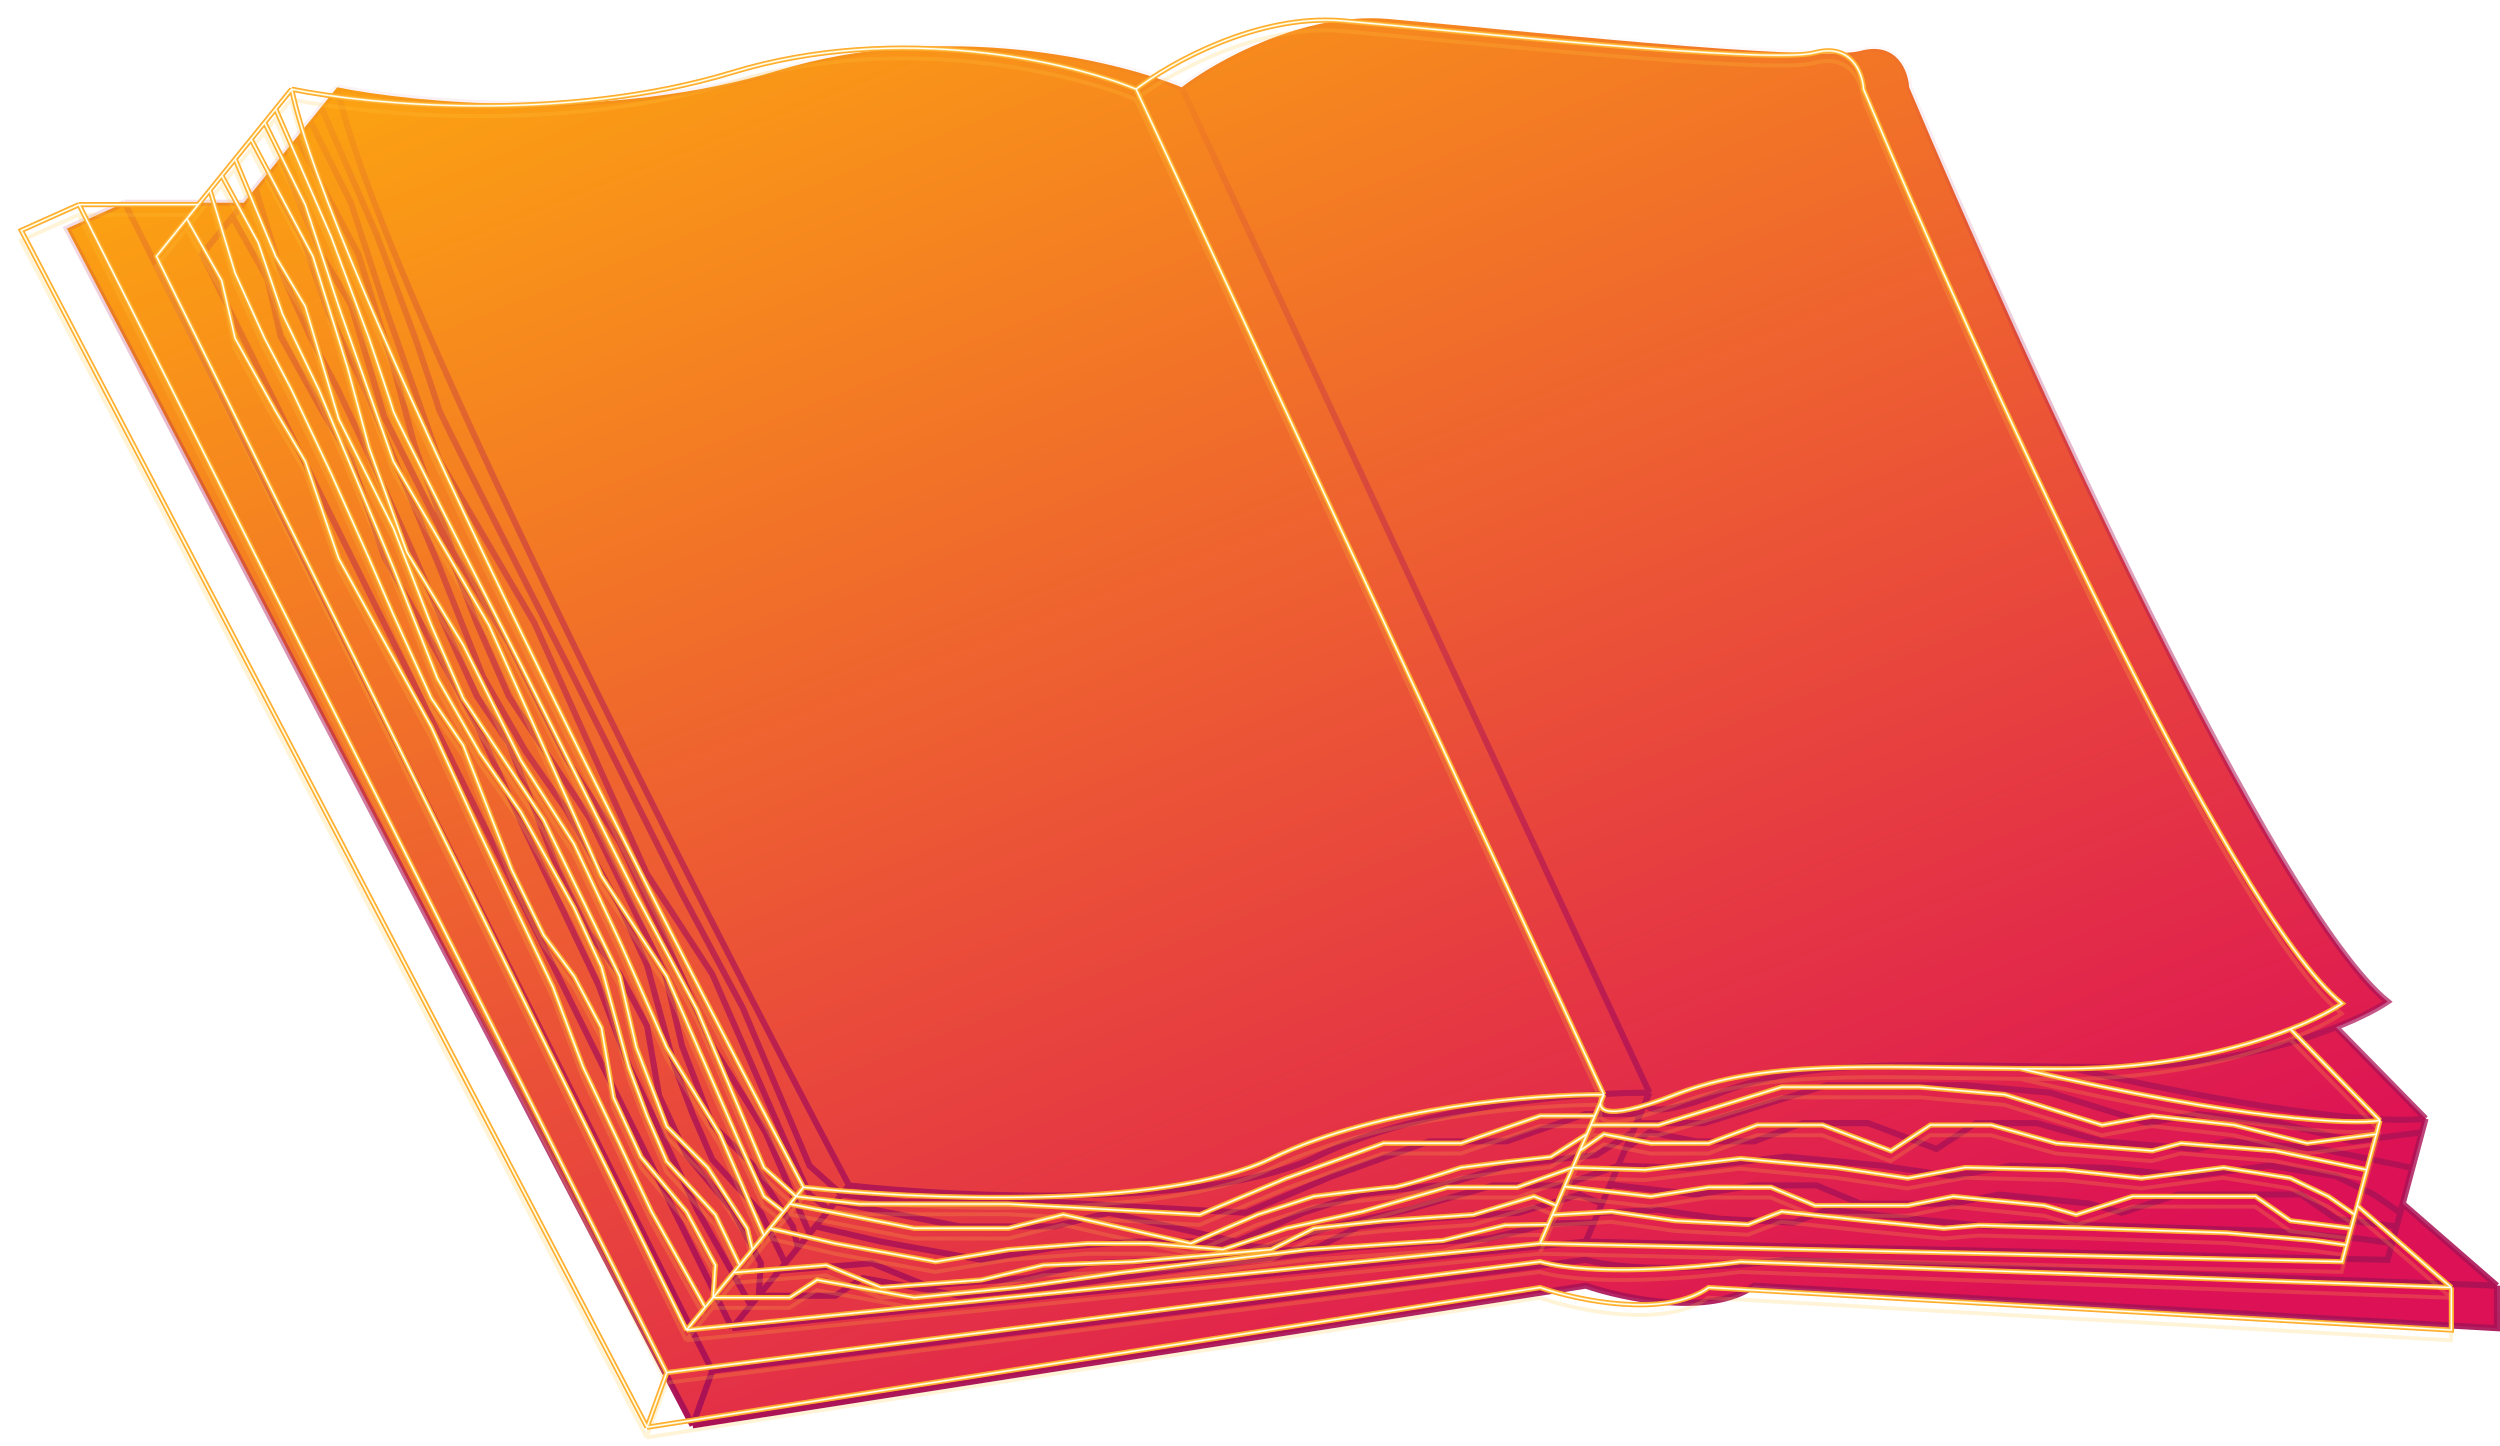 <svg width="823" height="476" viewBox="0 0 823 476" fill="none" xmlns="http://www.w3.org/2000/svg">
<g filter="url(#filter0_b_154_752)">
<path d="M111 28.737C136.333 33.904 200.8 40.037 256 23.237C311.2 6.437 367.667 19.904 389 28.737C400 20.237 429 3.837 457 6.237C492 9.237 597.5 20.737 612.5 16.737C624.5 13.537 628.167 23.404 628.5 28.737C665.5 116.571 748.8 299.737 786 329.737C782.573 332.04 776.815 335.083 769 338.152L798.5 368.237L797.29 372.737L794.132 384.487L790.973 396.237L822 423.237V437.237L577.5 423.237C563.1 433.501 534.5 427.514 522 423.237L228 469.237L22 75.237L41 66.737H80.254L84.127 61.951L88 57.164L92.391 51.737L97.65 45.237L102.1 39.737L105.741 35.237L111 28.737Z" fill="url(#paint0_linear_154_752)"/>
<path d="M111 28.737C136.333 33.904 200.8 40.037 256 23.237C311.2 6.437 367.667 19.904 389 28.737M111 28.737C123 86.737 228.333 293.904 279.5 390.237M111 28.737L105.741 35.237M389 28.737L543 359.737M389 28.737C400 20.237 429 3.837 457 6.237C492 9.237 597.5 20.737 612.5 16.737C624.5 13.537 628.167 23.404 628.5 28.737C665.5 116.571 748.8 299.737 786 329.737C782.573 332.04 776.815 335.083 769 338.152M543 359.737C521.333 359.571 469.1 363.537 433.5 380.737C397.9 397.937 316 394.237 279.5 390.237M543 359.737C540.167 363.904 540.9 369.737 566.5 359.737C595.815 348.286 628.908 350.682 680 351.165M543 359.737L540 366.737M279.5 390.237L277.043 393.237M241 437.237L66.5 83.737L76.5 71.378M241 437.237L522 408.737M241 437.237L247.144 429.737M522 408.737L786 414.737L787.479 409.237M522 408.737L524.679 402.487M798.5 368.237L769 338.152M798.5 368.237C789.667 369.689 753.6 368.307 680 351.165M798.5 368.237L797.29 372.737M769 338.152C752.493 344.635 726.805 351.237 694.5 351.237C689.508 351.237 684.679 351.209 680 351.165M80.254 66.737H41M80.254 66.737L84.127 61.951M80.254 66.737L76.5 71.378M41 66.737C33.58 70.057 29.42 71.918 22 75.237L228 469.237M41 66.737L234.5 451.237M228 469.237L234.5 451.237M228 469.237L522 423.237C534.5 427.514 563.1 433.501 577.5 423.237L822 437.237V423.237M234.5 451.237L522 414.737C539.2 419.537 573.167 416.737 588 414.737L822 423.237M822 423.237L790.973 396.237M105.741 35.237L124 77.237L136.5 110.737C139 118.071 144.1 133.137 144.5 134.737C144.9 136.337 172.667 191.071 186.5 218.237L224.5 294.237L244.5 331.737L266.5 383.737L277.043 393.237M105.741 35.237L102.1 39.737M277.043 393.237L298 395.737H347L410 399.237L438.5 387.237L470.5 375.737H496L522 366.737H540M277.043 393.237L274.995 395.737M102.1 39.737L115.5 66.737L126.5 100.237L144.5 151.237L176 205.237L213 287.737L234.5 320.737L258.5 375.737L266.5 393.237L272.947 398.237M102.1 39.737L97.65 45.237M272.947 398.237L274.995 395.737M272.947 398.237L268.441 403.737M97.65 45.237L118 83.737L129.5 120.737L136.5 146.737L149 181.237L167.5 211.737L186.5 249.737L204 277.237L219 309.237L234.5 344.237L252 372.737L266.5 406.107M97.65 45.237L92.391 51.737M266.5 406.107L262.707 410.737M266.5 406.107L268.441 403.737M92.391 51.737L105.741 83.737L115.5 100.237L126.5 137.237L144.5 173.237L157 205.237L167.5 229.237L194 269.237L219 320.737L224.5 344.237L234.5 370.237L248 383.737L261 403.737L262.707 410.737M92.391 51.737L88 57.164M262.707 410.737L258.5 415.874M88 57.164L100 79.237L108 102.737L120 127.737L144.5 186.237L159 222.737L173 247.237L186.5 266.737L204 298.237L213 317.737L222 350.737L228 366.737L234.5 381.737L250.5 399.237L258.5 415.874M88 57.164L84.127 61.951M258.5 415.874L256.5 418.315M84.127 61.951L92.391 89.237L102.1 110.737L111 127.737L124 155.237L136.5 183.237L144.5 201.737L157 229.237L167.5 244.737L183.5 285.737L194 307.237L204 320.737L213 337.737L217 360.737L226 380.237L241 398.237L250.5 415.874L249.75 426.556M249.75 426.556L247.144 429.737M249.75 426.556L256.5 418.315M249.75 426.556H274.995L284 420.737L316 426.556L349.5 423.237L384 418.315L445.5 410.737L490 407.737L510.5 402.737L524.679 402.487M76.5 71.378L88 91.737L92.391 110.737L105.741 134.737L115.5 151.237L126.5 183.237L157 238.737L173 273.737L197 324.237L207 350.737L229.5 398.237L247.144 429.737M540 366.737L538.714 369.737M274.995 395.737L316 403.737H347L365 399.237L407 408.737L429 399.237L447.5 393.237C455.333 392.237 471.5 390.237 473.5 390.237C475.5 390.237 489.333 385.904 496 383.737L512 381.737L525.5 380.237L537.429 372.737M537.429 372.737L538.714 369.737M537.429 372.737L535.071 378.237M268.441 403.737L290 408.737L323 414.737L347 410.737L373 408.737H393.5L417.5 410.737L438.5 403.737L463.5 398.237L491.5 390.237H514.5L532.714 383.737M532.714 383.737L535.071 378.237M532.714 383.737L556.5 384.487L588 380.737L619.5 383.737L643 387.237L662 383.737L694.5 384.487L720 387.237L747 383.737L769 387.237L781.5 393.237L790.167 399.237M532.714 383.737L530.036 389.987M256.5 418.315L287 415.874L305 423.237L338 420.737L358.5 415.874L388 414.737L433.5 410.737L447.5 403.737L470.5 401.237L500 399.237L520 393.237L527.357 396.237M527.357 396.237L530.036 389.987M527.357 396.237L526.018 399.362M524.679 402.487L526.018 399.362M790.973 396.237L794.132 384.487M790.973 396.237L790.167 399.237M538.714 369.737H561L601.5 357.237H647L675 359.737L707 369.737L723.5 366.737L750.5 369.737L774.5 375.737L797.29 372.737M797.29 372.737L794.132 384.487M535.071 378.237L543 372.737L558.5 375.737H577.5L593.5 369.737H615L637.5 378.237L650.5 369.737H670.5L692 375.737L723.5 378.237L733 375.737L764 378.237L794.132 384.487M790.167 399.237L788.957 403.737M530.036 389.987L558.5 393.237L577.5 390.237H598L612.5 396.237H643L658 393.237L688 396.237L698.5 399.237L717 393.237H757.5L769 401.237L788.957 403.737M788.957 403.737L787.479 409.237M526.018 399.362L545.5 398.237L566.5 401.237L590.5 402.487L601.5 398.237L629.5 401.237L655 403.737L666.5 402.737L703 403.737L748 405.237L776.5 407.737L787.479 409.237" stroke="url(#paint1_linear_154_752)" stroke-width="2"/>
<g style="mix-blend-mode:color-dodge">
<g style="mix-blend-mode:hard-light" filter="url(#filter1_f_154_752)">
<path d="M96 29.356C121.333 34.523 185.8 40.656 241 23.856C296.2 7.056 352.667 20.523 374 29.356M96 29.356C108 87.356 213.333 294.523 264.5 390.856M96 29.356L90.741 35.856M374 29.356L528 360.356M374 29.356C385 20.856 414 4.456 442 6.856C477 9.856 582.5 21.356 597.5 17.356C609.5 14.156 613.167 24.023 613.5 29.356C650.5 117.189 733.8 300.356 771 330.356C767.573 332.659 761.815 335.701 754 338.771M528 360.356C506.333 360.189 454.1 364.156 418.5 381.356C382.9 398.556 301 394.856 264.5 390.856M528 360.356C525.167 364.523 525.9 370.356 551.5 360.356C580.815 348.905 613.908 351.301 665 351.784M528 360.356L525 367.356M264.5 390.856L262.043 393.856M226 437.856L51.5 84.356L61.5 71.996M226 437.856L507 409.356M226 437.856L232.144 430.356M507 409.356L771 415.356L772.479 409.856M507 409.356L509.679 403.106M783.5 368.856L754 338.771M783.5 368.856C774.667 370.308 738.6 368.926 665 351.784M783.5 368.856L782.29 373.356M754 338.771C737.493 345.254 711.805 351.856 679.5 351.856C674.508 351.856 669.679 351.828 665 351.784M65.255 67.356H26M65.255 67.356L69.127 62.569M65.255 67.356L61.5 71.996M26 67.356C18.58 70.675 14.42 72.536 7 75.856L213 469.856M26 67.356L219.5 451.856M213 469.856L219.5 451.856M213 469.856L507 423.856C519.5 428.132 548.1 434.12 562.5 423.856L807 437.856V423.856M219.5 451.856L507 415.356C524.2 420.156 558.167 417.356 573 415.356L807 423.856M807 423.856L775.973 396.856M90.741 35.856L109 77.856L121.5 111.356C124 118.689 129.1 133.756 129.5 135.356C129.9 136.956 157.667 191.689 171.5 218.856L209.5 294.856L229.5 332.356L251.5 384.356L262.043 393.856M90.741 35.856L87.1 40.356M262.043 393.856L283 396.356H332L395 399.856L423.5 387.856L455.5 376.356H481L507 367.356H525M262.043 393.856L259.995 396.356M87.1 40.356L100.5 67.356L111.5 100.856L129.5 151.856L161 205.856L198 288.356L219.5 321.356L243.5 376.356L251.5 393.856L257.947 398.856M87.1 40.356L82.65 45.856M257.947 398.856L259.995 396.356M257.947 398.856L253.442 404.356M82.65 45.856L103 84.356L114.5 121.356L121.5 147.356L134 181.856L152.5 212.356L171.5 250.356L189 277.856L204 309.856L219.5 344.856L237 373.356L251.5 406.726M82.65 45.856L77.391 52.356M251.5 406.726L247.707 411.356M251.5 406.726L253.442 404.356M77.391 52.356L90.741 84.356L100.5 100.856L111.5 137.856L129.5 173.856L142 205.856L152.5 229.856L179 269.856L204 321.356L209.5 344.856L219.5 370.856L233 384.356L246 404.356L247.707 411.356M77.391 52.356L73 57.783M247.707 411.356L243.5 416.492M73 57.783L85 79.856L93 103.356L105 128.356L129.5 186.856L144 223.356L158 247.856L171.5 267.356L189 298.856L198 318.356L207 351.356L213 367.356L219.5 382.356L235.5 399.856L243.5 416.492M73 57.783L69.127 62.569M243.5 416.492L241.5 418.934M69.127 62.569L77.391 89.856L87.1 111.356L96 128.356L109 155.856L121.5 183.856L129.5 202.356L142 229.856L152.5 245.356L168.5 286.356L179 307.856L189 321.356L198 338.356L202 361.356L211 380.856L226 398.856L235.5 416.492L234.75 427.174M234.75 427.174L232.144 430.356M234.75 427.174L241.5 418.934M234.75 427.174H259.995L269 421.356L301 427.174L334.5 423.856L369 418.934L430.5 411.356L475 408.356L495.5 403.356L509.679 403.106M61.5 71.996L73 92.356L77.391 111.356L90.741 135.356L100.5 151.856L111.5 183.856L142 239.356L158 274.356L182 324.856L192 351.356L214.5 398.856L232.144 430.356M525 367.356L523.714 370.356M259.995 396.356L301 404.356H332L350 399.856L392 409.356L414 399.856L432.5 393.856C440.333 392.856 456.5 390.856 458.5 390.856C460.5 390.856 474.333 386.523 481 384.356L497 382.356L510.5 380.856L522.429 373.356M522.429 373.356L523.714 370.356M522.429 373.356L520.071 378.856M253.442 404.356L275 409.356L308 415.356L332 411.356L358 409.356H378.5L402.5 411.356L423.5 404.356L448.5 398.856L476.5 390.856H499.5L517.714 384.356M517.714 384.356L520.071 378.856M517.714 384.356L541.5 385.106L573 381.356L604.5 384.356L628 387.856L647 384.356L679.5 385.106L705 387.856L732 384.356L754 387.856L766.5 393.856L775.167 399.856M517.714 384.356L515.036 390.606M241.5 418.934L272 416.492L290 423.856L323 421.356L343.5 416.492L373 415.356L418.5 411.356L432.5 404.356L455.5 401.856L485 399.856L505 393.856L512.357 396.856M512.357 396.856L515.036 390.606M512.357 396.856L511.018 399.981M509.679 403.106L511.018 399.981M775.973 396.856L779.132 385.106M775.973 396.856L775.167 399.856M523.714 370.356H546L586.5 357.856H632L660 360.356L692 370.356L708.5 367.356L735.5 370.356L759.5 376.356L782.29 373.356M782.29 373.356L779.132 385.106M520.071 378.856L528 373.356L543.5 376.356H562.5L578.5 370.356H600L622.5 378.856L635.5 370.356H655.5L677 376.356L708.5 378.856L718 376.356L749 378.856L779.132 385.106M775.167 399.856L773.957 404.356M515.036 390.606L543.5 393.856L562.5 390.856H583L597.5 396.856H628L643 393.856L673 396.856L683.5 399.856L702 393.856H742.5L754 401.856L773.957 404.356M773.957 404.356L772.479 409.856M511.018 399.981L530.5 398.856L551.5 401.856L575.5 403.106L586.5 398.856L614.5 401.856L640 404.356L651.5 403.356L688 404.356L733 405.856L761.5 408.356L772.479 409.856" stroke="#FFAB2D" stroke-width="1.3"/>
</g>
<g style="mix-blend-mode:hard-light" filter="url(#filter2_f_154_752)">
<path d="M96 29.356C121.333 34.523 185.8 40.656 241 23.856C296.2 7.056 352.667 20.523 374 29.356M96 29.356C108 87.356 213.333 294.523 264.5 390.856M96 29.356L90.741 35.856M374 29.356L528 360.356M374 29.356C385 20.856 414 4.456 442 6.856C477 9.856 582.5 21.356 597.5 17.356C609.5 14.156 613.167 24.023 613.5 29.356C650.5 117.189 733.8 300.356 771 330.356C767.573 332.659 761.815 335.701 754 338.771M528 360.356C506.333 360.189 454.1 364.156 418.5 381.356C382.9 398.556 301 394.856 264.5 390.856M528 360.356C525.167 364.523 525.9 370.356 551.5 360.356C580.815 348.905 613.908 351.301 665 351.784M528 360.356L525 367.356M264.5 390.856L262.043 393.856M226 437.856L51.5 84.356L61.5 71.996M226 437.856L507 409.356M226 437.856L232.144 430.356M507 409.356L771 415.356L772.479 409.856M507 409.356L509.679 403.106M783.5 368.856L754 338.771M783.5 368.856C774.667 370.308 738.6 368.926 665 351.784M783.5 368.856L782.29 373.356M754 338.771C737.493 345.254 711.805 351.856 679.5 351.856C674.508 351.856 669.679 351.828 665 351.784M65.255 67.356H26M65.255 67.356L69.127 62.569M65.255 67.356L61.5 71.996M26 67.356C18.58 70.675 14.42 72.536 7 75.856L213 469.856M26 67.356L219.5 451.856M213 469.856L219.5 451.856M213 469.856L507 423.856C519.5 428.132 548.1 434.12 562.5 423.856L807 437.856V423.856M219.5 451.856L507 415.356C524.2 420.156 558.167 417.356 573 415.356L807 423.856M807 423.856L775.973 396.856M90.741 35.856L109 77.856L121.5 111.356C124 118.689 129.1 133.756 129.5 135.356C129.9 136.956 157.667 191.689 171.5 218.856L209.5 294.856L229.5 332.356L251.5 384.356L262.043 393.856M90.741 35.856L87.1 40.356M262.043 393.856L283 396.356H332L395 399.856L423.5 387.856L455.5 376.356H481L507 367.356H525M262.043 393.856L259.995 396.356M87.1 40.356L100.5 67.356L111.5 100.856L129.5 151.856L161 205.856L198 288.356L219.5 321.356L243.5 376.356L251.5 393.856L257.947 398.856M87.1 40.356L82.65 45.856M257.947 398.856L259.995 396.356M257.947 398.856L253.442 404.356M82.65 45.856L103 84.356L114.5 121.356L121.5 147.356L134 181.856L152.5 212.356L171.5 250.356L189 277.856L204 309.856L219.5 344.856L237 373.356L251.5 406.726M82.65 45.856L77.391 52.356M251.5 406.726L247.707 411.356M251.5 406.726L253.442 404.356M77.391 52.356L90.741 84.356L100.5 100.856L111.5 137.856L129.5 173.856L142 205.856L152.5 229.856L179 269.856L204 321.356L209.5 344.856L219.5 370.856L233 384.356L246 404.356L247.707 411.356M77.391 52.356L73 57.783M247.707 411.356L243.5 416.492M73 57.783L85 79.856L93 103.356L105 128.356L129.5 186.856L144 223.356L158 247.856L171.5 267.356L189 298.856L198 318.356L207 351.356L213 367.356L219.5 382.356L235.5 399.856L243.5 416.492M73 57.783L69.127 62.569M243.5 416.492L241.5 418.934M69.127 62.569L77.391 89.856L87.1 111.356L96 128.356L109 155.856L121.5 183.856L129.5 202.356L142 229.856L152.5 245.356L168.5 286.356L179 307.856L189 321.356L198 338.356L202 361.356L211 380.856L226 398.856L235.5 416.492L234.75 427.174M234.75 427.174L232.144 430.356M234.75 427.174L241.5 418.934M234.75 427.174H259.995L269 421.356L301 427.174L334.5 423.856L369 418.934L430.5 411.356L475 408.356L495.5 403.356L509.679 403.106M61.5 71.996L73 92.356L77.391 111.356L90.741 135.356L100.5 151.856L111.5 183.856L142 239.356L158 274.356L182 324.856L192 351.356L214.5 398.856L232.144 430.356M525 367.356L523.714 370.356M259.995 396.356L301 404.356H332L350 399.856L392 409.356L414 399.856L432.5 393.856C440.333 392.856 456.5 390.856 458.5 390.856C460.5 390.856 474.333 386.523 481 384.356L497 382.356L510.5 380.856L522.429 373.356M522.429 373.356L523.714 370.356M522.429 373.356L520.071 378.856M253.442 404.356L275 409.356L308 415.356L332 411.356L358 409.356H378.5L402.5 411.356L423.5 404.356L448.5 398.856L476.5 390.856H499.5L517.714 384.356M517.714 384.356L520.071 378.856M517.714 384.356L541.5 385.106L573 381.356L604.5 384.356L628 387.856L647 384.356L679.5 385.106L705 387.856L732 384.356L754 387.856L766.5 393.856L775.167 399.856M517.714 384.356L515.036 390.606M241.5 418.934L272 416.492L290 423.856L323 421.356L343.5 416.492L373 415.356L418.5 411.356L432.5 404.356L455.5 401.856L485 399.856L505 393.856L512.357 396.856M512.357 396.856L515.036 390.606M512.357 396.856L511.018 399.981M509.679 403.106L511.018 399.981M775.973 396.856L779.132 385.106M775.973 396.856L775.167 399.856M523.714 370.356H546L586.5 357.856H632L660 360.356L692 370.356L708.5 367.356L735.5 370.356L759.5 376.356L782.29 373.356M782.29 373.356L779.132 385.106M520.071 378.856L528 373.356L543.5 376.356H562.5L578.5 370.356H600L622.5 378.856L635.5 370.356H655.5L677 376.356L708.5 378.856L718 376.356L749 378.856L779.132 385.106M775.167 399.856L773.957 404.356M515.036 390.606L543.5 393.856L562.5 390.856H583L597.5 396.856H628L643 393.856L673 396.856L683.5 399.856L702 393.856H742.5L754 401.856L773.957 404.356M773.957 404.356L772.479 409.856M511.018 399.981L530.5 398.856L551.5 401.856L575.5 403.106L586.5 398.856L614.5 401.856L640 404.356L651.5 403.356L688 404.356L733 405.856L761.5 408.356L772.479 409.856" stroke="#FFAB2D" stroke-width="1.7"/>
</g>
<g style="mix-blend-mode:hard-light" filter="url(#filter3_ddi_154_752)">
<path d="M96 29.356C121.333 34.523 185.8 40.656 241 23.856C296.2 7.056 352.667 20.523 374 29.356M96 29.356C108 87.356 213.333 294.523 264.5 390.856M96 29.356L90.741 35.856M374 29.356L528 360.356M374 29.356C385 20.856 414 4.456 442 6.856C477 9.856 582.5 21.356 597.5 17.356C609.5 14.156 613.167 24.023 613.5 29.356C650.5 117.189 733.8 300.356 771 330.356C767.573 332.659 761.815 335.701 754 338.771M528 360.356C506.333 360.189 454.1 364.156 418.5 381.356C382.9 398.556 301 394.856 264.5 390.856M528 360.356C525.167 364.523 525.9 370.356 551.5 360.356C580.815 348.905 613.908 351.301 665 351.784M528 360.356L525 367.356M264.5 390.856L262.043 393.856M226 437.856L51.5 84.356L61.5 71.996M226 437.856L507 409.356M226 437.856L232.144 430.356M507 409.356L771 415.356L772.479 409.856M507 409.356L509.679 403.106M783.5 368.856L754 338.771M783.5 368.856C774.667 370.308 738.6 368.926 665 351.784M783.5 368.856L782.29 373.356M754 338.771C737.493 345.254 711.805 351.856 679.5 351.856C674.508 351.856 669.679 351.828 665 351.784M65.255 67.356H26M65.255 67.356L69.127 62.569M65.255 67.356L61.5 71.996M26 67.356C18.58 70.675 14.42 72.536 7 75.856L213 469.856M26 67.356L219.5 451.856M213 469.856L219.5 451.856M213 469.856L507 423.856C519.5 428.132 548.1 434.12 562.5 423.856L807 437.856V423.856M219.5 451.856L507 415.356C524.2 420.156 558.167 417.356 573 415.356L807 423.856M807 423.856L775.973 396.856M90.741 35.856L109 77.856L121.5 111.356C124 118.689 129.1 133.756 129.5 135.356C129.9 136.956 157.667 191.689 171.5 218.856L209.5 294.856L229.5 332.356L251.5 384.356L262.043 393.856M90.741 35.856L87.1 40.356M262.043 393.856L283 396.356H332L395 399.856L423.5 387.856L455.5 376.356H481L507 367.356H525M262.043 393.856L259.995 396.356M87.1 40.356L100.5 67.356L111.5 100.856L129.5 151.856L161 205.856L198 288.356L219.5 321.356L243.5 376.356L251.5 393.856L257.947 398.856M87.1 40.356L82.65 45.856M257.947 398.856L259.995 396.356M257.947 398.856L253.442 404.356M82.65 45.856L103 84.356L114.5 121.356L121.5 147.356L134 181.856L152.5 212.356L171.5 250.356L189 277.856L204 309.856L219.5 344.856L237 373.356L251.5 406.726M82.65 45.856L77.391 52.356M251.5 406.726L247.707 411.356M251.5 406.726L253.442 404.356M77.391 52.356L90.741 84.356L100.5 100.856L111.5 137.856L129.5 173.856L142 205.856L152.5 229.856L179 269.856L204 321.356L209.5 344.856L219.5 370.856L233 384.356L246 404.356L247.707 411.356M77.391 52.356L73 57.783M247.707 411.356L243.5 416.492M73 57.783L85 79.856L93 103.356L105 128.356L129.5 186.856L144 223.356L158 247.856L171.5 267.356L189 298.856L198 318.356L207 351.356L213 367.356L219.5 382.356L235.5 399.856L243.5 416.492M73 57.783L69.127 62.569M243.5 416.492L241.5 418.934M69.127 62.569L77.391 89.856L87.1 111.356L96 128.356L109 155.856L121.5 183.856L129.5 202.356L142 229.856L152.5 245.356L168.5 286.356L179 307.856L189 321.356L198 338.356L202 361.356L211 380.856L226 398.856L235.5 416.492L234.75 427.174M234.75 427.174L232.144 430.356M234.75 427.174L241.5 418.934M234.75 427.174H259.995L269 421.356L301 427.174L334.5 423.856L369 418.934L430.5 411.356L475 408.356L495.5 403.356L509.679 403.106M61.5 71.996L73 92.356L77.391 111.356L90.741 135.356L100.5 151.856L111.5 183.856L142 239.356L158 274.356L182 324.856L192 351.356L214.5 398.856L232.144 430.356M525 367.356L523.714 370.356M259.995 396.356L301 404.356H332L350 399.856L392 409.356L414 399.856L432.5 393.856C440.333 392.856 456.5 390.856 458.5 390.856C460.5 390.856 474.333 386.523 481 384.356L497 382.356L510.5 380.856L522.429 373.356M522.429 373.356L523.714 370.356M522.429 373.356L520.071 378.856M253.442 404.356L275 409.356L308 415.356L332 411.356L358 409.356H378.5L402.5 411.356L423.5 404.356L448.5 398.856L476.5 390.856H499.5L517.714 384.356M517.714 384.356L520.071 378.856M517.714 384.356L541.5 385.106L573 381.356L604.5 384.356L628 387.856L647 384.356L679.5 385.106L705 387.856L732 384.356L754 387.856L766.5 393.856L775.167 399.856M517.714 384.356L515.036 390.606M241.5 418.934L272 416.492L290 423.856L323 421.356L343.5 416.492L373 415.356L418.5 411.356L432.5 404.356L455.5 401.856L485 399.856L505 393.856L512.357 396.856M512.357 396.856L515.036 390.606M512.357 396.856L511.018 399.981M509.679 403.106L511.018 399.981M775.973 396.856L779.132 385.106M775.973 396.856L775.167 399.856M523.714 370.356H546L586.5 357.856H632L660 360.356L692 370.356L708.5 367.356L735.5 370.356L759.5 376.356L782.29 373.356M782.29 373.356L779.132 385.106M520.071 378.856L528 373.356L543.5 376.356H562.5L578.5 370.356H600L622.5 378.856L635.5 370.356H655.5L677 376.356L708.5 378.856L718 376.356L749 378.856L779.132 385.106M775.167 399.856L773.957 404.356M515.036 390.606L543.5 393.856L562.5 390.856H583L597.5 396.856H628L643 393.856L673 396.856L683.5 399.856L702 393.856H742.5L754 401.856L773.957 404.356M773.957 404.356L772.479 409.856M511.018 399.981L530.5 398.856L551.5 401.856L575.5 403.106L586.5 398.856L614.5 401.856L640 404.356L651.5 403.356L688 404.356L733 405.856L761.5 408.356L772.479 409.856" stroke="#FFC940" stroke-opacity="0.2" stroke-width="1.3"/>
</g>
<g filter="url(#filter4_f_154_752)">
<path d="M96 29.356C121.333 34.523 185.8 40.656 241 23.856C296.2 7.056 352.667 20.523 374 29.356M96 29.356C108 87.356 213.333 294.523 264.5 390.856M96 29.356L90.741 35.856M374 29.356L528 360.356M374 29.356C385 20.856 414 4.456 442 6.856C477 9.856 582.5 21.356 597.5 17.356C609.5 14.156 613.167 24.023 613.5 29.356C650.5 117.189 733.8 300.356 771 330.356C767.573 332.659 761.815 335.701 754 338.771M528 360.356C506.333 360.189 454.1 364.156 418.5 381.356C382.9 398.556 301 394.856 264.5 390.856M528 360.356C525.167 364.523 525.9 370.356 551.5 360.356C580.815 348.905 613.908 351.301 665 351.784M528 360.356L525 367.356M264.5 390.856L262.043 393.856M226 437.856L51.5 84.356L61.5 71.996M226 437.856L507 409.356M226 437.856L232.144 430.356M507 409.356L771 415.356L772.479 409.856M507 409.356L509.679 403.106M783.5 368.856L754 338.771M783.5 368.856C774.667 370.308 738.6 368.926 665 351.784M783.5 368.856L782.29 373.356M754 338.771C737.493 345.254 711.805 351.856 679.5 351.856C674.508 351.856 669.679 351.828 665 351.784M65.255 67.356H26M65.255 67.356L69.127 62.569M65.255 67.356L61.5 71.996M26 67.356C18.58 70.675 14.42 72.536 7 75.856L213 469.856M26 67.356L219.5 451.856M213 469.856L219.5 451.856M213 469.856L507 423.856C519.5 428.132 548.1 434.12 562.5 423.856L807 437.856V423.856M219.5 451.856L507 415.356C524.2 420.156 558.167 417.356 573 415.356L807 423.856M807 423.856L775.973 396.856M90.741 35.856L109 77.856L121.5 111.356C124 118.689 129.1 133.756 129.5 135.356C129.9 136.956 157.667 191.689 171.5 218.856L209.5 294.856L229.5 332.356L251.5 384.356L262.043 393.856M90.741 35.856L87.1 40.356M262.043 393.856L283 396.356H332L395 399.856L423.5 387.856L455.5 376.356H481L507 367.356H525M262.043 393.856L259.995 396.356M87.1 40.356L100.5 67.356L111.5 100.856L129.5 151.856L161 205.856L198 288.356L219.5 321.356L243.5 376.356L251.5 393.856L257.947 398.856M87.1 40.356L82.65 45.856M257.947 398.856L259.995 396.356M257.947 398.856L253.442 404.356M82.65 45.856L103 84.356L114.5 121.356L121.5 147.356L134 181.856L152.5 212.356L171.5 250.356L189 277.856L204 309.856L219.5 344.856L237 373.356L251.5 406.726M82.65 45.856L77.391 52.356M251.5 406.726L247.707 411.356M251.5 406.726L253.442 404.356M77.391 52.356L90.741 84.356L100.5 100.856L111.5 137.856L129.5 173.856L142 205.856L152.5 229.856L179 269.856L204 321.356L209.5 344.856L219.5 370.856L233 384.356L246 404.356L247.707 411.356M77.391 52.356L73 57.783M247.707 411.356L243.5 416.492M73 57.783L85 79.856L93 103.356L105 128.356L129.5 186.856L144 223.356L158 247.856L171.5 267.356L189 298.856L198 318.356L207 351.356L213 367.356L219.5 382.356L235.5 399.856L243.5 416.492M73 57.783L69.127 62.569M243.5 416.492L241.5 418.934M69.127 62.569L77.391 89.856L87.1 111.356L96 128.356L109 155.856L121.5 183.856L129.5 202.356L142 229.856L152.5 245.356L168.5 286.356L179 307.856L189 321.356L198 338.356L202 361.356L211 380.856L226 398.856L235.5 416.492L234.75 427.174M234.75 427.174L232.144 430.356M234.75 427.174L241.5 418.934M234.75 427.174H259.995L269 421.356L301 427.174L334.5 423.856L369 418.934L430.5 411.356L475 408.356L495.5 403.356L509.679 403.106M61.5 71.996L73 92.356L77.391 111.356L90.741 135.356L100.5 151.856L111.5 183.856L142 239.356L158 274.356L182 324.856L192 351.356L214.5 398.856L232.144 430.356M525 367.356L523.714 370.356M259.995 396.356L301 404.356H332L350 399.856L392 409.356L414 399.856L432.5 393.856C440.333 392.856 456.5 390.856 458.5 390.856C460.5 390.856 474.333 386.523 481 384.356L497 382.356L510.5 380.856L522.429 373.356M522.429 373.356L523.714 370.356M522.429 373.356L520.071 378.856M253.442 404.356L275 409.356L308 415.356L332 411.356L358 409.356H378.5L402.5 411.356L423.5 404.356L448.5 398.856L476.5 390.856H499.5L517.714 384.356M517.714 384.356L520.071 378.856M517.714 384.356L541.5 385.106L573 381.356L604.5 384.356L628 387.856L647 384.356L679.5 385.106L705 387.856L732 384.356L754 387.856L766.5 393.856L775.167 399.856M517.714 384.356L515.036 390.606M241.5 418.934L272 416.492L290 423.856L323 421.356L343.5 416.492L373 415.356L418.5 411.356L432.5 404.356L455.5 401.856L485 399.856L505 393.856L512.357 396.856M512.357 396.856L515.036 390.606M512.357 396.856L511.018 399.981M509.679 403.106L511.018 399.981M775.973 396.856L779.132 385.106M775.973 396.856L775.167 399.856M523.714 370.356H546L586.5 357.856H632L660 360.356L692 370.356L708.5 367.356L735.5 370.356L759.5 376.356L782.29 373.356M782.29 373.356L779.132 385.106M520.071 378.856L528 373.356L543.5 376.356H562.5L578.5 370.356H600L622.5 378.856L635.5 370.356H655.5L677 376.356L708.5 378.856L718 376.356L749 378.856L779.132 385.106M775.167 399.856L773.957 404.356M515.036 390.606L543.5 393.856L562.5 390.856H583L597.5 396.856H628L643 393.856L673 396.856L683.5 399.856L702 393.856H742.5L754 401.856L773.957 404.356M773.957 404.356L772.479 409.856M511.018 399.981L530.5 398.856L551.5 401.856L575.5 403.106L586.5 398.856L614.5 401.856L640 404.356L651.5 403.356L688 404.356L733 405.856L761.5 408.356L772.479 409.856" stroke="#FFD56A" stroke-width="0.8"/>
</g>
<g filter="url(#filter5_f_154_752)">
<path d="M96 29.356C121.333 34.523 185.8 40.656 241 23.856C296.2 7.056 352.667 20.523 374 29.356M96 29.356C108 87.356 213.333 294.523 264.5 390.856M96 29.356L90.741 35.856M374 29.356L528 360.356M374 29.356C385 20.856 414 4.456 442 6.856C477 9.856 582.5 21.356 597.5 17.356C609.5 14.156 613.167 24.023 613.5 29.356C650.5 117.189 733.8 300.356 771 330.356C767.573 332.659 761.815 335.701 754 338.771M528 360.356C506.333 360.189 454.1 364.156 418.5 381.356C382.9 398.556 301 394.856 264.5 390.856M528 360.356C525.167 364.523 525.9 370.356 551.5 360.356C580.815 348.905 613.908 351.301 665 351.784M528 360.356L525 367.356M264.5 390.856L262.043 393.856M226 437.856L51.5 84.356L61.5 71.996M226 437.856L507 409.356M226 437.856L232.144 430.356M507 409.356L771 415.356L772.479 409.856M507 409.356L509.679 403.106M783.5 368.856L754 338.771M783.5 368.856C774.667 370.308 738.6 368.926 665 351.784M783.5 368.856L782.29 373.356M754 338.771C737.493 345.254 711.805 351.856 679.5 351.856C674.508 351.856 669.679 351.828 665 351.784M65.255 67.356H26M65.255 67.356L69.127 62.569M65.255 67.356L61.5 71.996M26 67.356C18.58 70.675 14.42 72.536 7 75.856L213 469.856M26 67.356L219.5 451.856M213 469.856L219.5 451.856M213 469.856L507 423.856C519.5 428.132 548.1 434.12 562.5 423.856L807 437.856V423.856M219.5 451.856L507 415.356C524.2 420.156 558.167 417.356 573 415.356L807 423.856M807 423.856L775.973 396.856M90.741 35.856L109 77.856L121.5 111.356C124 118.689 129.1 133.756 129.5 135.356C129.9 136.956 157.667 191.689 171.5 218.856L209.5 294.856L229.5 332.356L251.5 384.356L262.043 393.856M90.741 35.856L87.1 40.356M262.043 393.856L283 396.356H332L395 399.856L423.5 387.856L455.5 376.356H481L507 367.356H525M262.043 393.856L259.995 396.356M87.1 40.356L100.5 67.356L111.5 100.856L129.5 151.856L161 205.856L198 288.356L219.5 321.356L243.5 376.356L251.5 393.856L257.947 398.856M87.1 40.356L82.65 45.856M257.947 398.856L259.995 396.356M257.947 398.856L253.442 404.356M82.65 45.856L103 84.356L114.5 121.356L121.5 147.356L134 181.856L152.5 212.356L171.5 250.356L189 277.856L204 309.856L219.5 344.856L237 373.356L251.5 406.726M82.65 45.856L77.391 52.356M251.5 406.726L247.707 411.356M251.5 406.726L253.442 404.356M77.391 52.356L90.741 84.356L100.5 100.856L111.5 137.856L129.5 173.856L142 205.856L152.5 229.856L179 269.856L204 321.356L209.5 344.856L219.5 370.856L233 384.356L246 404.356L247.707 411.356M77.391 52.356L73 57.783M247.707 411.356L243.5 416.492M73 57.783L85 79.856L93 103.356L105 128.356L129.5 186.856L144 223.356L158 247.856L171.5 267.356L189 298.856L198 318.356L207 351.356L213 367.356L219.5 382.356L235.5 399.856L243.5 416.492M73 57.783L69.127 62.569M243.5 416.492L241.5 418.934M69.127 62.569L77.391 89.856L87.1 111.356L96 128.356L109 155.856L121.5 183.856L129.5 202.356L142 229.856L152.5 245.356L168.5 286.356L179 307.856L189 321.356L198 338.356L202 361.356L211 380.856L226 398.856L235.5 416.492L234.75 427.174M234.75 427.174L232.144 430.356M234.75 427.174L241.5 418.934M234.75 427.174H259.995L269 421.356L301 427.174L334.5 423.856L369 418.934L430.5 411.356L475 408.356L495.5 403.356L509.679 403.106M61.5 71.996L73 92.356L77.391 111.356L90.741 135.356L100.5 151.856L111.5 183.856L142 239.356L158 274.356L182 324.856L192 351.356L214.5 398.856L232.144 430.356M525 367.356L523.714 370.356M259.995 396.356L301 404.356H332L350 399.856L392 409.356L414 399.856L432.5 393.856C440.333 392.856 456.5 390.856 458.5 390.856C460.5 390.856 474.333 386.523 481 384.356L497 382.356L510.5 380.856L522.429 373.356M522.429 373.356L523.714 370.356M522.429 373.356L520.071 378.856M253.442 404.356L275 409.356L308 415.356L332 411.356L358 409.356H378.5L402.5 411.356L423.5 404.356L448.5 398.856L476.5 390.856H499.5L517.714 384.356M517.714 384.356L520.071 378.856M517.714 384.356L541.5 385.106L573 381.356L604.5 384.356L628 387.856L647 384.356L679.5 385.106L705 387.856L732 384.356L754 387.856L766.5 393.856L775.167 399.856M517.714 384.356L515.036 390.606M241.5 418.934L272 416.492L290 423.856L323 421.356L343.5 416.492L373 415.356L418.5 411.356L432.5 404.356L455.5 401.856L485 399.856L505 393.856L512.357 396.856M512.357 396.856L515.036 390.606M512.357 396.856L511.018 399.981M509.679 403.106L511.018 399.981M775.973 396.856L779.132 385.106M775.973 396.856L775.167 399.856M523.714 370.356H546L586.5 357.856H632L660 360.356L692 370.356L708.5 367.356L735.5 370.356L759.5 376.356L782.29 373.356M782.29 373.356L779.132 385.106M520.071 378.856L528 373.356L543.5 376.356H562.5L578.5 370.356H600L622.5 378.856L635.5 370.356H655.5L677 376.356L708.5 378.856L718 376.356L749 378.856L779.132 385.106M775.167 399.856L773.957 404.356M515.036 390.606L543.5 393.856L562.5 390.856H583L597.5 396.856H628L643 393.856L673 396.856L683.5 399.856L702 393.856H742.5L754 401.856L773.957 404.356M773.957 404.356L772.479 409.856M511.018 399.981L530.5 398.856L551.5 401.856L575.5 403.106L586.5 398.856L614.5 401.856L640 404.356L651.5 403.356L688 404.356L733 405.856L761.5 408.356L772.479 409.856" stroke="white" stroke-width="0.4"/>
</g>
</g>
</g>
<defs>
<filter id="filter0_b_154_752" x="1.828" y="1" width="825.172" height="473.79" filterUnits="userSpaceOnUse" color-interpolation-filters="sRGB">
<feFlood flood-opacity="0" result="BackgroundImageFix"/>
<feGaussianBlur in="BackgroundImageFix" stdDeviation="2"/>
<feComposite in2="SourceAlpha" operator="in" result="effect1_backgroundBlur_154_752"/>
<feBlend mode="normal" in="SourceGraphic" in2="effect1_backgroundBlur_154_752" result="shape"/>
</filter>
<filter id="filter1_f_154_752" x="0.674" y="0.539" width="812.406" height="475.461" filterUnits="userSpaceOnUse" color-interpolation-filters="sRGB">
<feFlood flood-opacity="0" result="BackgroundImageFix"/>
<feBlend mode="normal" in="SourceGraphic" in2="BackgroundImageFix" result="shape"/>
<feGaussianBlur stdDeviation="2.715" result="effect1_foregroundBlur_154_752"/>
</filter>
<filter id="filter2_f_154_752" x="4.018" y="3.959" width="805.642" height="468.641" filterUnits="userSpaceOnUse" color-interpolation-filters="sRGB">
<feFlood flood-opacity="0" result="BackgroundImageFix"/>
<feBlend mode="normal" in="SourceGraphic" in2="BackgroundImageFix" result="shape"/>
<feGaussianBlur stdDeviation="0.905" result="effect1_foregroundBlur_154_752"/>
</filter>
<filter id="filter3_ddi_154_752" x="3.751" y="5.426" width="806.252" height="469.307" filterUnits="userSpaceOnUse" color-interpolation-filters="sRGB">
<feFlood flood-opacity="0" result="BackgroundImageFix"/>
<feColorMatrix in="SourceAlpha" type="matrix" values="0 0 0 0 0 0 0 0 0 0 0 0 0 0 0 0 0 0 127 0" result="hardAlpha"/>
<feOffset dy="1.3"/>
<feGaussianBlur stdDeviation="0.5"/>
<feColorMatrix type="matrix" values="0 0 0 0 0.224 0 0 0 0 0.15 0 0 0 0 0 0 0 0 0.7 0"/>
<feBlend mode="multiply" in2="BackgroundImageFix" result="effect1_dropShadow_154_752"/>
<feColorMatrix in="SourceAlpha" type="matrix" values="0 0 0 0 0 0 0 0 0 0 0 0 0 0 0 0 0 0 127 0" result="hardAlpha"/>
<feOffset dy="1.81"/>
<feGaussianBlur stdDeviation="1.177"/>
<feColorMatrix type="matrix" values="0 0 0 0 0.56 0 0 0 0 0.44 0 0 0 0 0 0 0 0 1 0"/>
<feBlend mode="color-dodge" in2="effect1_dropShadow_154_752" result="effect2_dropShadow_154_752"/>
<feBlend mode="normal" in="SourceGraphic" in2="effect2_dropShadow_154_752" result="shape"/>
<feColorMatrix in="SourceAlpha" type="matrix" values="0 0 0 0 0 0 0 0 0 0 0 0 0 0 0 0 0 0 127 0" result="hardAlpha"/>
<feOffset dx="-0.13" dy="0.26"/>
<feGaussianBlur stdDeviation="0.065"/>
<feComposite in2="hardAlpha" operator="arithmetic" k2="-1" k3="1"/>
<feColorMatrix type="matrix" values="0 0 0 0 1 0 0 0 0 1 0 0 0 0 1 0 0 0 0.5 0"/>
<feBlend mode="normal" in2="shape" result="effect3_innerShadow_154_752"/>
</filter>
<filter id="filter4_f_154_752" x="6.249" y="6.019" width="801.351" height="464.477" filterUnits="userSpaceOnUse" color-interpolation-filters="sRGB">
<feFlood flood-opacity="0" result="BackgroundImageFix"/>
<feBlend mode="normal" in="SourceGraphic" in2="BackgroundImageFix" result="shape"/>
<feGaussianBlur stdDeviation="0.1" result="effect1_foregroundBlur_154_752"/>
</filter>
<filter id="filter5_f_154_752" x="6.591" y="6.285" width="800.742" height="463.924" filterUnits="userSpaceOnUse" color-interpolation-filters="sRGB">
<feFlood flood-opacity="0" result="BackgroundImageFix"/>
<feBlend mode="normal" in="SourceGraphic" in2="BackgroundImageFix" result="shape"/>
<feGaussianBlur stdDeviation="0.067" result="effect1_foregroundBlur_154_752"/>
</filter>
<linearGradient id="paint0_linear_154_752" x1="348.5" y1="-66" x2="559" y2="469" gradientUnits="userSpaceOnUse">
<stop stop-color="#FCA311"/>
<stop offset="1" stop-color="#DD1155"/>
</linearGradient>
<linearGradient id="paint1_linear_154_752" x1="422" y1="6" x2="422" y2="469.237" gradientUnits="userSpaceOnUse">
<stop stop-color="#AA1155" stop-opacity="0"/>
<stop offset="1" stop-color="#AA1155"/>
</linearGradient>
</defs>
</svg>
